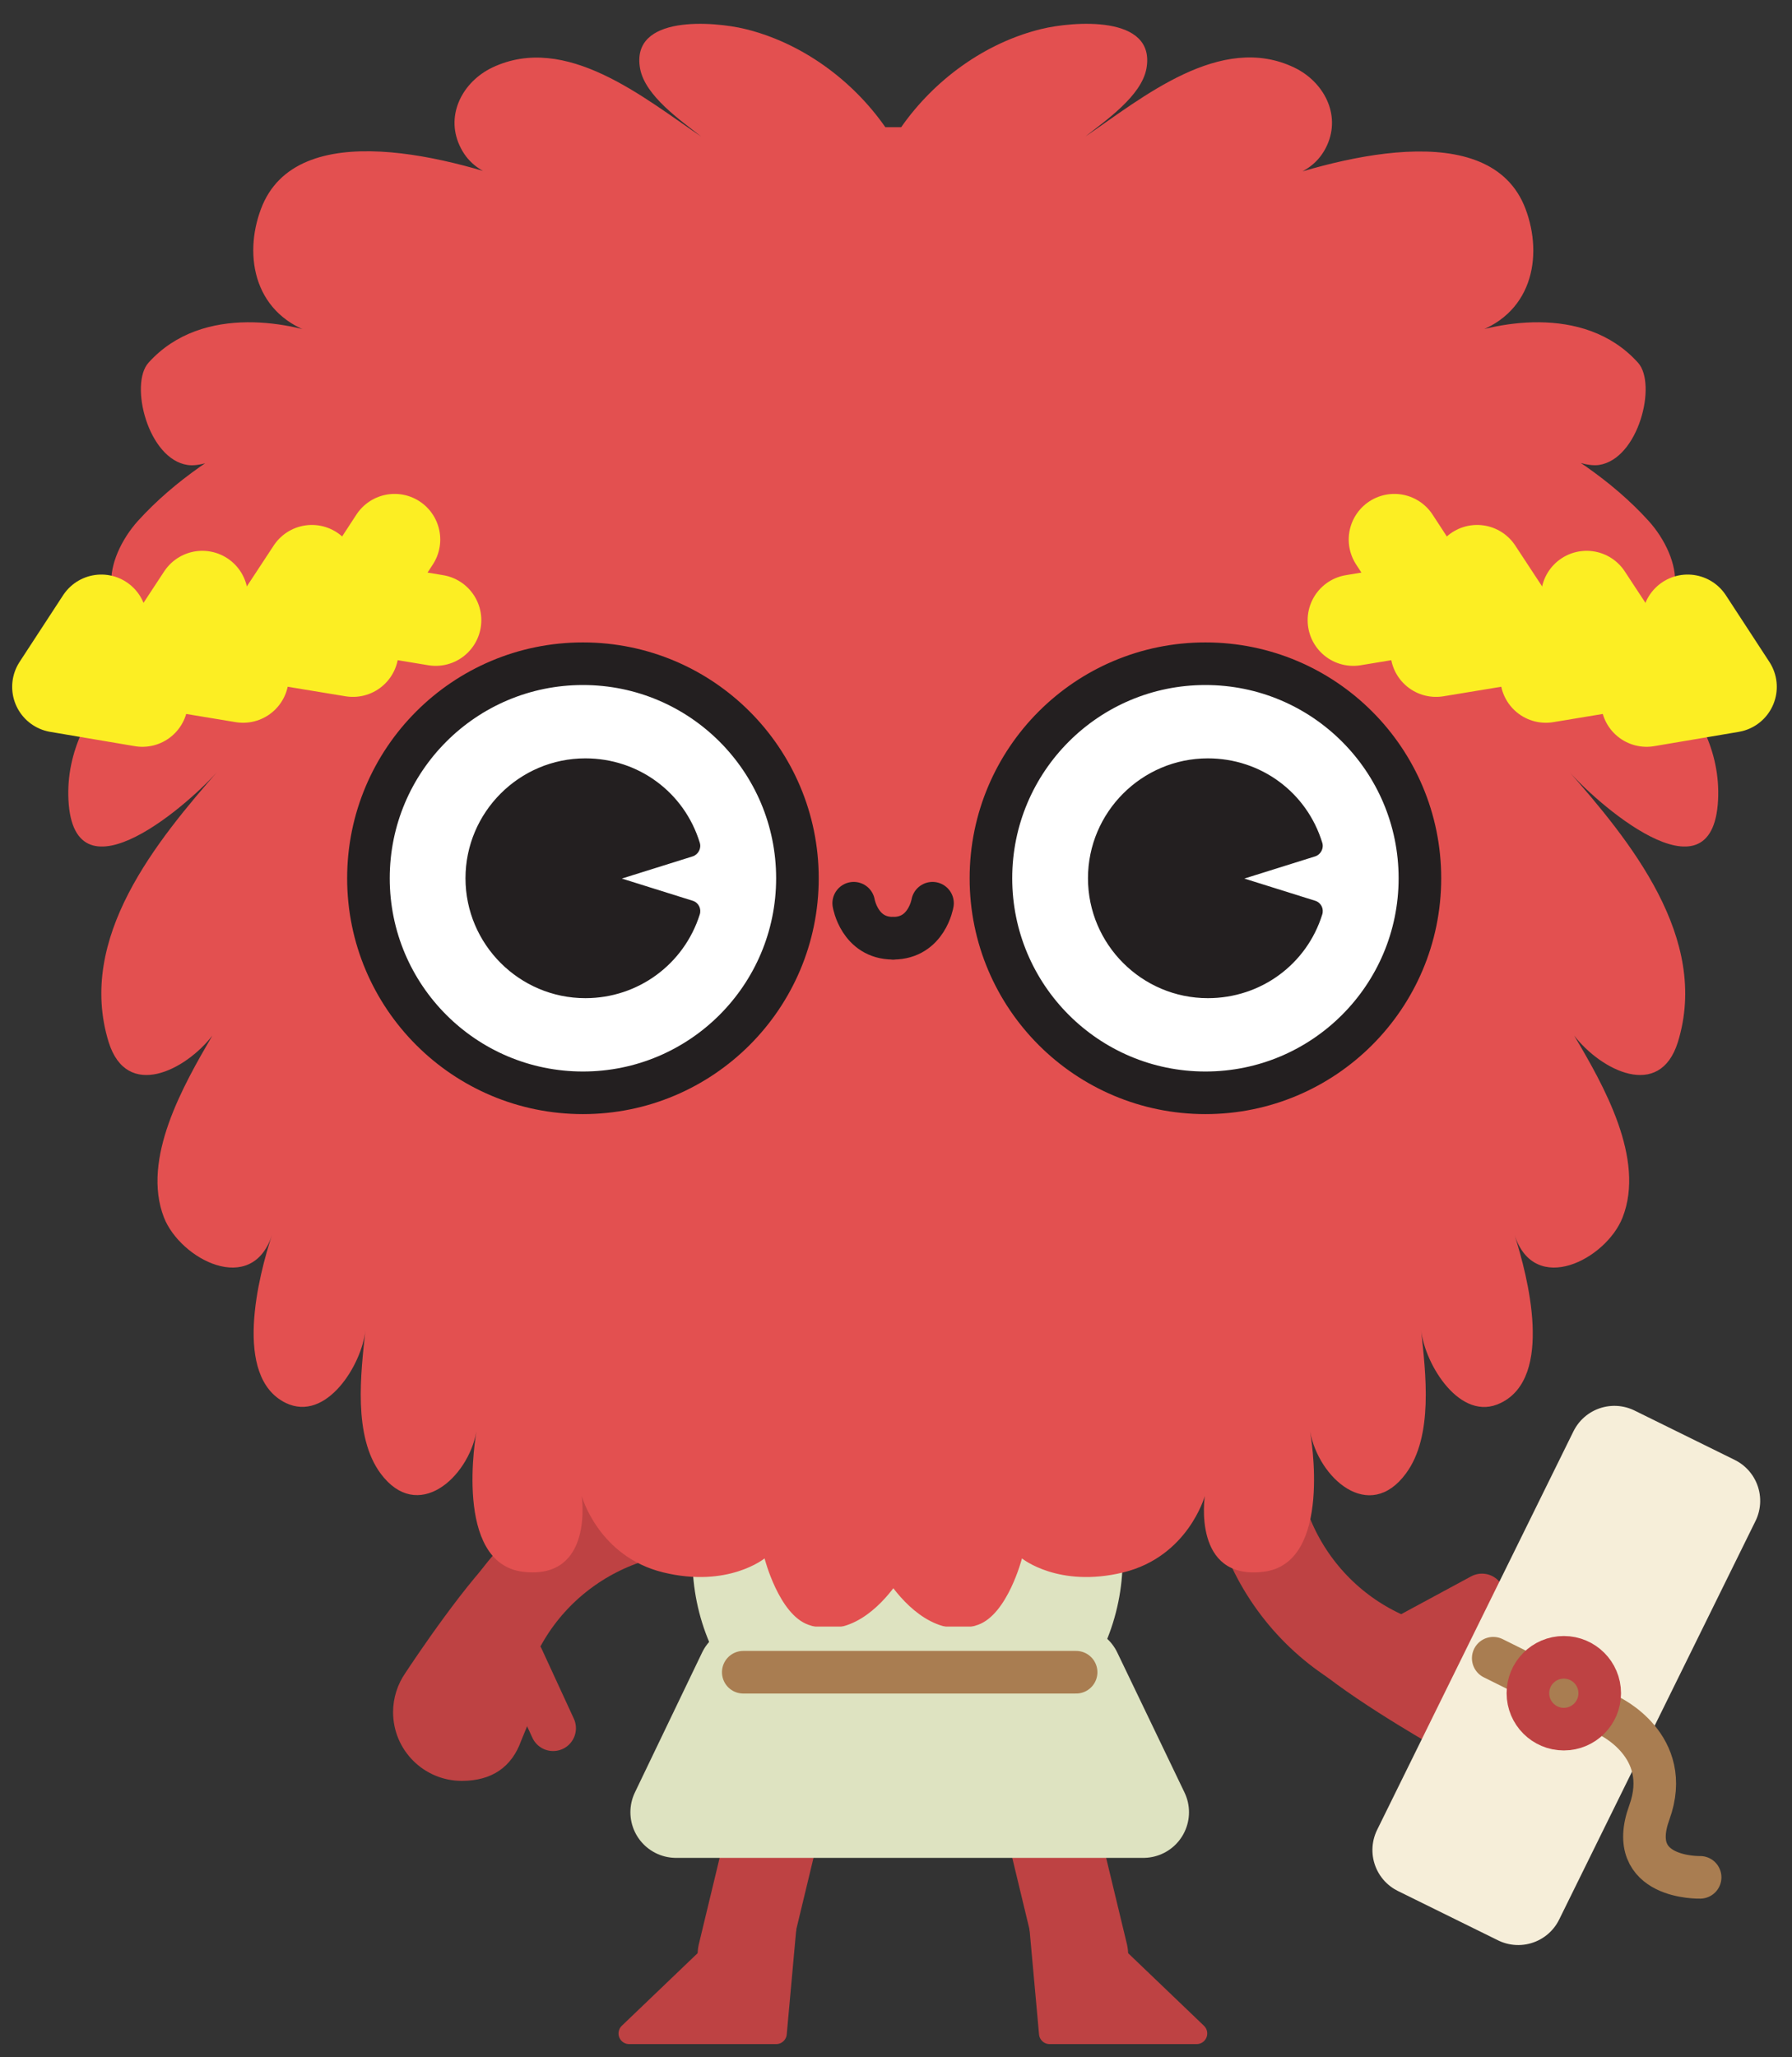 <?xml version="1.0" encoding="utf-8"?>
<!-- Generator: Adobe Illustrator 18.1.0, SVG Export Plug-In . SVG Version: 6.00 Build 0)  -->
<svg version="1.1" id="Layer_1" xmlns="http://www.w3.org/2000/svg" xmlns:xlink="http://www.w3.org/1999/xlink" x="0px" y="0px"
	 viewBox="400 58 589 676" enable-background="new 400 58 589 676" xml:space="preserve">
<rect x="400" y="58" width="589" height="676" fill="#333333" stroke="none"/>
<g>
	<circle fill="#DEE3C1" cx="698.3" cy="570.2" r="70.7"/>
	<g>
		
			<line fill="none" stroke="#BE4243" stroke-width="30" stroke-linecap="round" stroke-linejoin="round" stroke-miterlimit="10" x1="663.2" y1="621.8" x2="644.3" y2="700.3"/>
		
			<polygon fill="#BE4243" stroke="#BE4243" stroke-width="7" stroke-linecap="round" stroke-linejoin="round" stroke-miterlimit="10" points="
			632.5,701.6 606.8,726.2 655.1,726.2 658.2,692 		"/>
	</g>
	<g>
		
			<line fill="none" stroke="#BE4243" stroke-width="30" stroke-linecap="round" stroke-linejoin="round" stroke-miterlimit="10" x1="736.9" y1="621.8" x2="755.8" y2="700.3"/>
		
			<polygon fill="#BE4243" stroke="#BE4243" stroke-width="7" stroke-linecap="round" stroke-linejoin="round" stroke-miterlimit="10" points="
			767.6,701.6 793.3,726.2 745,726.2 741.9,692 		"/>
	</g>
	<g>
		<path fill="none" stroke="#BE4243" stroke-width="30" stroke-linecap="round" stroke-linejoin="round" stroke-miterlimit="10" d="
			M636.5,553.3c-38.9-3.1-73.4,23.2-80,61.6"/>
		
			<line fill="none" stroke="#BE4243" stroke-width="15" stroke-linecap="round" stroke-linejoin="round" stroke-miterlimit="10" x1="571.2" y1="602.9" x2="581.8" y2="625.9"/>
		<path fill="#BE4243" d="M563.7,601.4l1.6-11c0,0,12.9-35.3,0.3-24.2c-11.6,10.3-29.7,37.5-32.4,41.6c-2.5,3.6-4,8.1-4,12.8
			c0,12.5,10.1,22.6,22.6,22.6c9.8,0,16.4-4.5,19.5-13.2c0.9-2.4,3.1-6.7,3.1-9.4C574.5,612.5,570.2,605.4,563.7,601.4z"/>
	</g>
	<g>
		<path fill="none" stroke="#BE4243" stroke-width="30" stroke-linecap="round" stroke-linejoin="round" stroke-miterlimit="10" d="
			M811.1,532.6c-0.6,39,27.8,71.7,66.6,75.9"/>
		
			<line fill="none" stroke="#BE4243" stroke-width="15" stroke-linecap="round" stroke-linejoin="round" stroke-miterlimit="10" x1="864.7" y1="594.7" x2="887.1" y2="582.6"/>
		<path fill="#BE4243" d="M863.7,602.2l-11.1-0.9c0,0-36-10.7-24.1,1.2c11,11,39.3,27.3,43.5,29.7c3.8,2.3,8.3,3.5,13.1,3.2
			c12.5-0.8,21.9-11.6,21.2-24c-0.6-9.8-5.5-16.1-14.4-18.7c-2.4-0.7-6.9-2.7-9.6-2.5C874.1,590.7,867.3,595.5,863.7,602.2z"/>
	</g>
	<path fill="#E35050" d="M692.8,578.8c4.8,6.6,15.3,17.9,28.7,13.1c9.7-3.5,14.4-21.8,14.4-21.8s12,9.8,33.3,4.6
		s26.8-25.1,26.8-25.1s-4.2,27.7,19.2,24.9c23.2-2.7,15.5-45.5,15.4-46.1c2.8,15.3,19.4,30.2,31.5,13.8c9.1-12.3,6.5-32.9,5-47.1
		c1.2,11.2,12.9,30.5,26.2,23.9c17.5-8.5,8.8-41.8,4.5-55.2c6.6,20.3,30.1,8,35.5-5.7c7.6-19.3-6.3-43.6-15.9-59.8
		c8.7,11.3,28.1,21.4,34.1,2.1c10.5-34.1-15.6-66-36.6-89.8c9,10.7,48,45.3,49.8,10.3c1.6-32.1-30.2-55.7-56.3-67.4
		c8,3.4,16.5,6.8,25.2,7.4c23,1.4,19.4-19.5,8.2-31.8c-12-13.2-27.6-23.4-43.5-31.3c5.4,5.2,19.6,14,27.2,13
		c13.1-1.9,19.2-26.6,12.9-33.6c-18-20-48.6-12.8-60-8l4.6-1.3c20.8-5.9,24.3-25.7,18.4-41.3c-11.6-30.7-62.6-17.1-91.3-6.2
		c9.7-3.7,21.1-3.7,26.1-14.7c4.6-10.2-1.2-20.9-10.8-25.5c-24.2-11.6-49.9,9.9-68.7,22.7c6.7-5.3,18.4-13.3,20.1-22.3
		c3.3-18-24.5-15.5-34.4-13.1c-18.6,4.5-35.3,16.7-46.2,32.3h-5.2c-10.9-15.6-27.6-27.8-46.2-32.3c-9.9-2.4-37.7-4.9-34.4,13.1
		c1.7,9,13.4,17,20.1,22.3c-18.8-12.7-44.5-34.2-68.7-22.7c-9.6,4.6-15.4,15.3-10.8,25.5c5,11.1,16.4,11,26.1,14.7
		c-28.6-11-79.7-24.6-91.3,6.2c-5.9,15.6-2.3,35.4,18.4,41.3l4.6,1.3c-11.4-4.8-42-12-60,8c-6.3,7-0.2,31.7,12.9,33.6
		c7.6,1.1,21.8-7.8,27.2-13c-15.9,7.8-31.5,18.1-43.5,31.3c-11.2,12.4-14.9,33.2,8.2,31.8c8.7-0.5,17.3-4,25.2-7.4
		c-26.1,11.8-57.9,35.4-56.3,67.4c1.8,35,40.8,0.4,49.8-10.3c-20.9,23.8-47.1,55.6-36.6,89.8c6,19.3,25.4,9.2,34.1-2.1
		c-9.5,16.3-23.4,40.5-15.9,59.8c5.4,13.7,28.9,26,35.5,5.7c-4.4,13.4-13,46.6,4.5,55.2c13.4,6.5,25.1-12.7,26.2-23.9
		c-1.5,14.2-4.1,34.8,5,47.1c12.1,16.3,28.7,1.5,31.5-13.8c-0.1,0.6-7.8,43.4,15.4,46.1c23.3,2.7,19.2-24.9,19.2-24.9
		s5.5,19.9,26.8,25.1s33.3-4.6,33.3-4.6s4.7,18.4,14.4,21.8c13.3,4.8,23.7-6.2,28.6-12.9"/>
	<g>
		<g>
			
				<path fill="#FFFFFF" stroke="#231F20" stroke-width="14" stroke-linecap="round" stroke-linejoin="round" stroke-miterlimit="10" d="
				M680.6,354.8c0,0,1.9,11.5,12.9,11.5"/>
			
				<path fill="#FFFFFF" stroke="#231F20" stroke-width="14" stroke-linecap="round" stroke-linejoin="round" stroke-miterlimit="10" d="
				M706.5,354.8c0,0-1.9,11.5-12.9,11.5"/>
		</g>
		<g>
			
				<circle fill="#FFFFFF" stroke="#231F20" stroke-width="14" stroke-linecap="round" stroke-linejoin="round" stroke-miterlimit="10" cx="591.6" cy="346.6" r="70.5"/>
			<g>
				<path fill="#231F20" d="M592.4,346.6l34.2-10.7c-4.5-14.6-18.1-25.2-34.2-25.2c-19.8,0-35.8,16-35.8,35.8s16,35.8,35.8,35.8
					c16.1,0,29.7-10.6,34.2-25.2L592.4,346.6z"/>
				<path fill="#231F20" d="M592.4,386c-21.7,0-39.4-17.7-39.4-39.4s17.7-39.4,39.4-39.4c17.4,0,32.5,11.1,37.6,27.7
					c0.6,1.9-0.5,3.9-2.3,4.5l-23.3,7.3l23.3,7.3c1.9,0.6,2.9,2.6,2.3,4.5C624.8,374.9,609.7,386,592.4,386z M592.4,314.3
					c-17.8,0-32.3,14.5-32.3,32.3s14.5,32.3,32.3,32.3c13,0,24.5-7.6,29.6-19.3l-30.6-9.6c-1.5-0.5-2.5-1.8-2.5-3.4s1-2.9,2.5-3.4
					l30.6-9.6C616.9,321.9,605.4,314.3,592.4,314.3z"/>
			</g>
			
				<circle fill="#FFFFFF" stroke="#231F20" stroke-width="14" stroke-linecap="round" stroke-linejoin="round" stroke-miterlimit="10" cx="796.2" cy="346.6" r="70.5"/>
			<g>
				<path fill="#231F20" d="M797,346.6l34.2-10.7c-4.5-14.6-18.1-25.2-34.2-25.2c-19.8,0-35.8,16-35.8,35.8s16,35.8,35.8,35.8
					c16.1,0,29.7-10.6,34.2-25.2L797,346.6z"/>
				<path fill="#231F20" d="M797,386c-21.7,0-39.4-17.7-39.4-39.4s17.7-39.4,39.4-39.4c17.4,0,32.5,11.1,37.6,27.7
					c0.6,1.9-0.5,3.9-2.3,4.5l-23.3,7.3l23.3,7.3c1.9,0.6,2.9,2.6,2.3,4.5C829.5,374.9,814.4,386,797,386z M797,314.3
					c-17.8,0-32.3,14.5-32.3,32.3s14.5,32.3,32.3,32.3c13,0,24.5-7.6,29.6-19.3L796,350c-1.5-0.5-2.5-1.8-2.5-3.4s1-2.9,2.5-3.4
					l30.6-9.6C821.5,321.9,810.1,314.3,797,314.3z"/>
			</g>
		</g>
	</g>
	
		<polygon fill="#DEE3C1" stroke="#DEE3C1" stroke-width="30" stroke-linecap="round" stroke-linejoin="round" stroke-miterlimit="10" points="
		700,653.5 622.2,653.5 644.3,607.5 753.7,607.5 775.8,653.5 697.9,653.5 	"/>
	
		<line fill="none" stroke="#A97D51" stroke-width="14" stroke-linecap="round" stroke-linejoin="round" stroke-miterlimit="10" x1="644.3" y1="607.5" x2="753.7" y2="607.5"/>
	<g>
		
			<polyline fill="none" stroke="#FCEE23" stroke-width="30" stroke-linecap="round" stroke-linejoin="round" stroke-miterlimit="10" points="
			502.5,245.5 488.1,267.4 516,272 		"/>
		
			<polyline fill="none" stroke="#FCEE23" stroke-width="30" stroke-linecap="round" stroke-linejoin="round" stroke-miterlimit="10" points="
			529.7,235.3 515.4,257.2 543.2,261.8 		"/>
		
			<polyline fill="none" stroke="#FCEE23" stroke-width="30" stroke-linecap="round" stroke-linejoin="round" stroke-miterlimit="10" points="
			466.5,254 452.1,275.9 479.9,280.5 		"/>
		
			<polyline fill="none" stroke="#FCEE23" stroke-width="30" stroke-linecap="round" stroke-linejoin="round" stroke-miterlimit="10" points="
			433.3,261.8 419,283.7 446.8,288.4 		"/>
	</g>
	<g>
		
			<polyline fill="none" stroke="#FCEE23" stroke-width="30" stroke-linecap="round" stroke-linejoin="round" stroke-miterlimit="10" points="
			885.5,245.5 899.9,267.4 872,272 		"/>
		
			<polyline fill="none" stroke="#FCEE23" stroke-width="30" stroke-linecap="round" stroke-linejoin="round" stroke-miterlimit="10" points="
			858.3,235.3 872.6,257.2 844.8,261.8 		"/>
		
			<polyline fill="none" stroke="#FCEE23" stroke-width="30" stroke-linecap="round" stroke-linejoin="round" stroke-miterlimit="10" points="
			921.5,254 935.9,275.9 908.1,280.5 		"/>
		
			<polyline fill="none" stroke="#FCEE23" stroke-width="30" stroke-linecap="round" stroke-linejoin="round" stroke-miterlimit="10" points="
			954.7,261.8 969,283.7 941.2,288.4 		"/>
	</g>
	
		<rect x="896.6" y="535.5" transform="matrix(-0.897 -0.442 0.442 -0.897 1466.57 1558.789)" fill="#F6EED9" stroke="#F6EED9" stroke-width="30" stroke-linecap="round" stroke-linejoin="round" stroke-miterlimit="10" width="36.7" height="146"/>
	<path fill="none" stroke="#A97D51" stroke-width="14" stroke-linecap="round" stroke-linejoin="round" stroke-miterlimit="10" d="
		M890.8,602.9l38,18.9c0,0,21.3,9.8,13.3,31.8s16.7,21.3,16.7,21.3"/>
	
		<circle fill="none" stroke="#BE4243" stroke-width="14" stroke-linecap="round" stroke-linejoin="round" stroke-miterlimit="10" cx="914" cy="614.4" r="11.8"/>
</g>
</svg>
